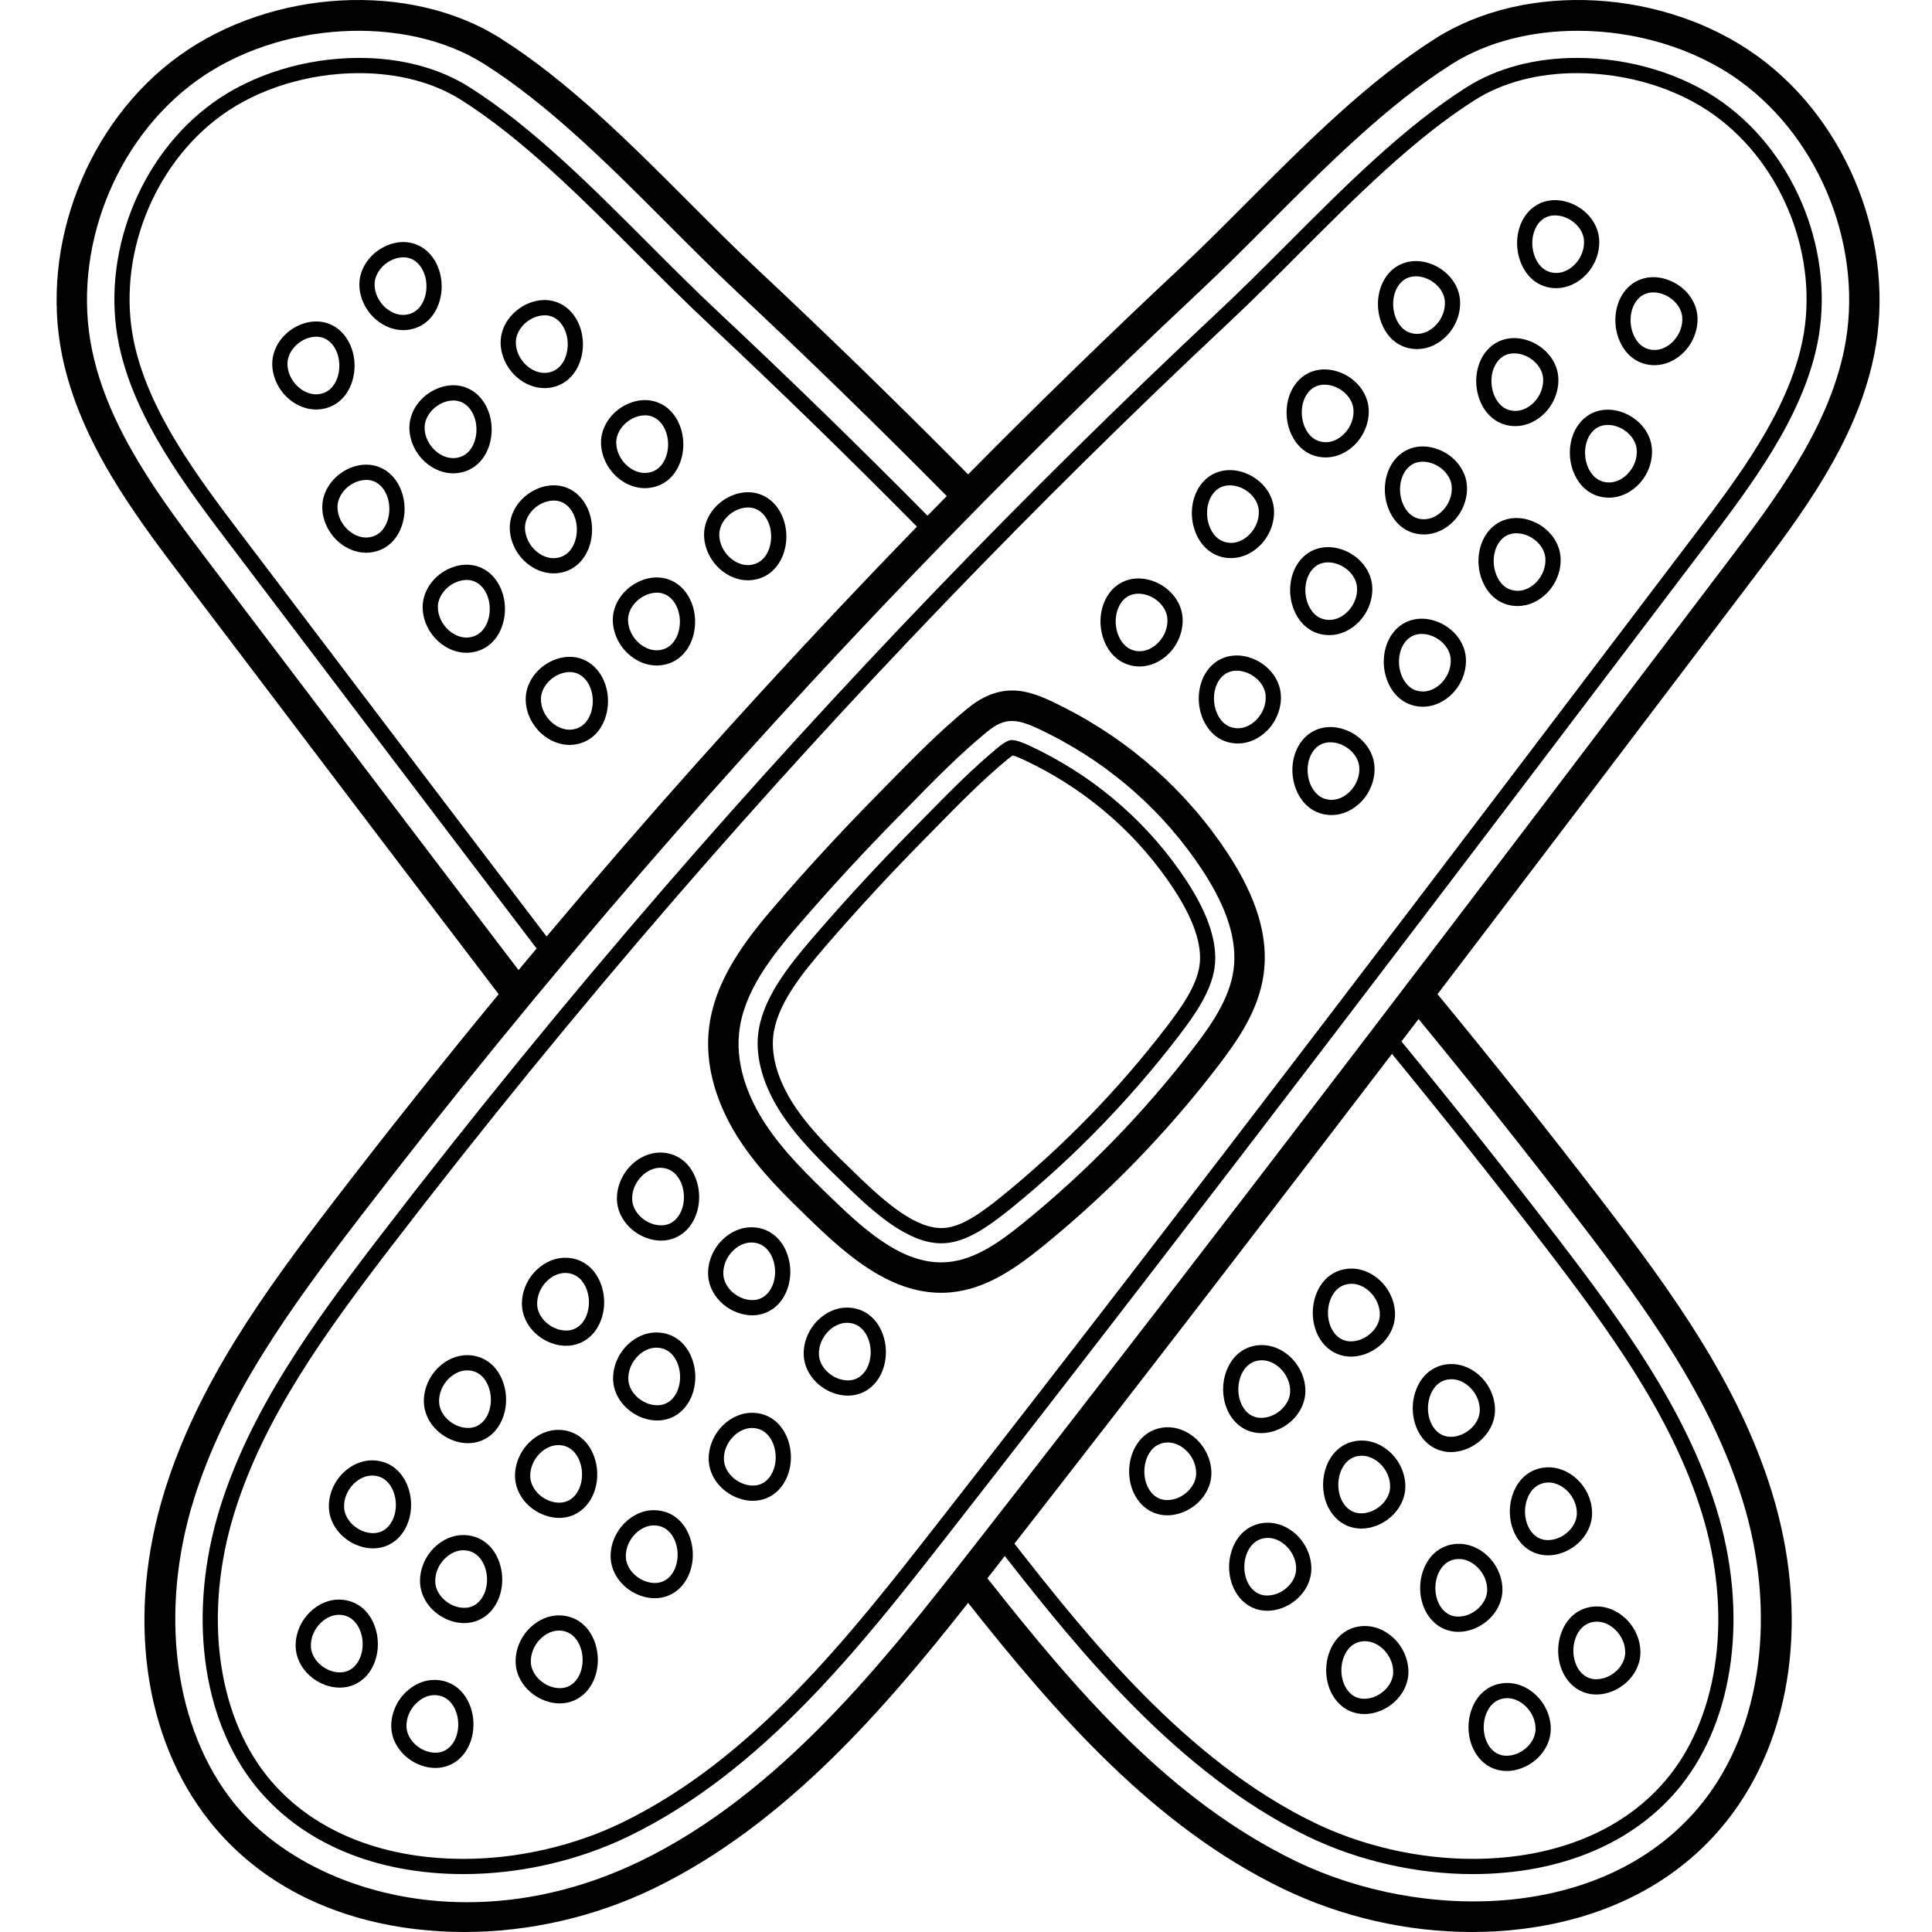 <svg xmlns="http://www.w3.org/2000/svg" height="511pt" version="1.1" viewBox="-14 0 511 512" width="511pt">
<g id="surface1">
<path d="M 482.129 94.266 C 488.125 65.02 475.422 32.367 451.238 14.867 C 426.578 -2.98 389.926 -5.012 365.984 10.145 C 348.035 21.504 331.707 37.867 315.914 53.691 C 309.727 59.895 303.879 65.754 297.996 71.262 C 279.062 88.992 260.398 107.172 242.059 125.715 C 223.824 107.281 205.008 88.969 186.105 71.262 C 180.223 65.754 174.375 59.895 168.184 53.691 C 152.395 37.867 136.066 21.504 118.117 10.145 C 94.176 -5.012 57.523 -2.98 32.863 14.867 C 8.68 32.371 -4.023 65.02 1.973 94.266 C 6.699 117.301 21.375 136.664 34.324 153.746 L 34.461 153.93 C 61.695 189.855 89.836 226.977 117.648 263.469 C 102.785 281.508 88.211 299.809 74.078 318.215 C 55.438 342.492 37.973 366.641 29.133 395.098 C 18.969 427.816 23.438 460.57 41.086 482.707 C 53.82 498.68 72.758 508.555 95.855 511.266 C 100.031 511.758 104.258 512 108.504 512 C 125.648 512 143.078 508.043 158.68 500.492 C 193.797 483.5 220.395 452.23 242.059 424.781 C 265.457 454.34 291.312 483.988 325.422 500.492 C 341.023 508.043 358.453 512 375.598 512 C 379.84 512 384.07 511.758 388.246 511.266 C 411.344 508.555 430.281 498.68 443.012 482.707 C 460.664 460.57 465.133 427.816 454.969 395.098 C 446.125 366.641 428.664 342.492 410.023 318.215 C 395.887 299.805 381.238 281.398 366.457 263.461 C 394.516 226.645 422.34 189.941 449.777 153.746 C 462.727 136.664 477.402 117.305 482.129 94.266 Z M 40.887 149.059 L 40.75 148.875 C 28.316 132.477 14.227 113.891 9.871 92.645 C 4.488 66.402 15.887 37.105 37.59 21.398 C 59.367 5.641 92.844 3.688 113.805 16.957 C 130.992 27.836 147 43.875 162.477 59.387 C 168.719 65.641 174.613 71.543 180.59 77.145 C 199.449 94.809 218.215 113.074 236.402 131.461 C 234.703 133.195 232.996 134.926 231.301 136.664 C 213.09 118.246 194.371 100.02 175.617 82.453 C 169.543 76.766 163.332 70.539 157.324 64.52 C 142.129 49.293 126.414 33.547 109.914 23.102 C 101.898 18.027 91.785 15.348 80.66 15.348 C 66.484 15.348 52.34 19.699 41.855 27.289 C 22.395 41.375 12.172 67.648 16.996 91.184 C 21.023 110.816 34.582 128.699 46.543 144.48 L 46.844 144.871 C 73.211 179.656 100.465 215.605 127.703 251.355 C 126.105 253.262 124.512 255.172 122.922 257.086 C 95.488 221.082 67.746 184.488 40.887 149.059 Z M 130.352 248.18 C 103.305 212.676 76.242 176.984 50.055 142.438 L 49.758 142.047 C 38.055 126.609 24.789 109.109 20.949 90.375 C 16.43 68.344 26 43.742 44.219 30.559 C 54.035 23.453 67.316 19.383 80.664 19.383 C 91.02 19.383 100.391 21.848 107.758 26.512 C 123.879 36.715 139.434 52.301 154.477 67.371 C 160.504 73.414 166.738 79.66 172.863 85.398 C 191.602 102.949 210.305 121.16 228.496 139.562 C 201.504 167.375 175.27 195.961 150.035 225.102 C 143.434 232.723 136.867 240.422 130.352 248.18 Z M 403.629 323.121 C 421.805 346.801 438.82 370.301 447.27 397.488 C 456.5 427.207 452.453 457.934 436.707 477.684 C 411.41 509.418 362.297 509.383 328.934 493.234 C 295.703 477.156 271.195 448.711 247.176 418.258 C 247.797 417.465 248.414 416.676 249.027 415.895 C 249.945 414.719 250.863 413.535 251.781 412.359 C 271.254 437.215 297.578 469.98 332.102 486.688 C 345.379 493.113 360.875 496.652 375.742 496.652 C 399.305 496.652 418.938 488.305 431.02 473.148 C 445.285 455.258 448.848 427.094 440.32 399.645 C 432.23 373.605 415.617 350.684 397.859 327.555 C 384.617 310.309 370.844 292.984 356.898 275.992 C 358.41 274.012 359.922 272.031 361.434 270.051 C 375.746 287.457 389.93 305.285 403.629 323.121 Z M 354.383 279.285 C 368.098 296.008 381.637 313.047 394.66 330.008 C 412.191 352.84 428.578 375.438 436.469 400.844 C 444.605 427.031 441.312 453.773 427.867 470.637 C 416.566 484.812 398.055 492.621 375.738 492.621 C 361.473 492.621 346.602 489.223 333.859 483.059 C 299.797 466.574 273.625 433.719 254.336 409.082 C 287.824 366.164 321.25 322.688 354.383 279.285 Z M 242.672 410.93 C 220.301 439.559 192.457 475.191 155.168 493.234 C 139.438 500.848 123.781 504.109 109.258 504.109 C 82.508 504.105 59.629 493.035 47.391 477.684 C 31.648 457.934 27.602 427.207 36.832 397.488 C 45.277 370.305 62.297 346.801 80.473 323.121 C 104.648 291.637 130.102 260.434 156.129 230.379 C 202.375 176.977 251.961 125.422 303.508 77.148 C 309.488 71.547 315.383 65.641 321.621 59.387 C 337.102 43.875 353.109 27.836 370.293 16.957 C 379.625 11.051 391.438 8.16 403.59 8.16 C 418.742 8.16 434.426 12.652 446.508 21.398 C 468.211 37.105 479.609 66.402 474.23 92.648 C 469.871 113.891 455.781 132.477 443.312 148.93 C 377.969 235.129 310.398 324.262 242.672 410.93 Z M 242.672 410.93 " style=" stroke:none;fill-rule:nonzero;fill:rgb(0%,0%,0%);fill-opacity:1;" />
<path d="M 442.246 27.289 C 431.758 19.699 417.613 15.348 403.438 15.348 C 392.316 15.348 382.199 18.031 374.184 23.105 C 357.684 33.551 341.969 49.293 326.77 64.527 C 320.762 70.547 314.551 76.773 308.48 82.457 C 257.117 130.559 207.711 181.93 161.629 235.141 C 135.699 265.082 110.336 296.172 86.242 327.555 C 68.48 350.688 51.871 373.605 43.781 399.645 C 35.254 427.094 38.816 455.258 53.078 473.148 C 65.164 488.305 84.793 496.652 108.359 496.652 L 108.363 496.652 C 123.227 496.652 138.723 493.113 152 486.688 C 187.766 469.379 213.891 435.949 236.941 406.449 C 304.594 319.871 372.109 230.812 437.402 144.68 L 437.555 144.48 C 449.52 128.699 463.078 110.812 467.102 91.184 C 471.93 67.648 461.707 41.375 442.246 27.289 Z M 463.156 90.375 C 459.312 109.109 446.047 126.605 434.34 142.047 L 434.191 142.246 C 368.906 228.363 301.402 317.414 233.766 403.969 C 210.988 433.117 185.168 466.16 150.246 483.059 C 137.504 489.227 122.629 492.621 108.359 492.621 C 86.047 492.621 67.535 484.812 56.234 470.637 C 42.793 453.773 39.496 427.031 47.633 400.844 C 55.523 375.438 71.914 352.84 89.441 330.008 C 113.488 298.691 138.801 267.66 164.676 237.781 C 210.668 184.676 259.977 133.406 311.238 85.398 C 317.359 79.668 323.594 73.418 329.629 67.367 C 344.672 52.297 360.223 36.715 376.344 26.512 C 383.711 21.844 393.082 19.379 403.441 19.379 C 416.785 19.379 430.066 23.453 439.883 30.559 C 458.102 43.742 467.672 68.34 463.156 90.375 Z M 463.156 90.375 " style=" stroke:none;fill-rule:nonzero;fill:rgb(0%,0%,0%);fill-opacity:1;" />
<path d="M 267.297 187.391 C 259.699 183.559 251.848 179.598 241.84 187.801 C 234.355 193.941 227.441 200.996 220.758 207.82 C 219.688 208.914 218.617 210.004 217.551 211.09 C 208.527 220.25 199.695 229.824 191.305 239.543 C 183.309 248.805 174.664 259.797 173.336 273.023 C 172.145 284.914 177.121 295.43 181.508 302.156 C 186.898 310.426 193.945 317.219 200.758 323.789 C 210.262 332.949 221.453 342.605 234.914 342.605 C 235.676 342.605 236.445 342.574 237.223 342.508 C 246.578 341.738 254.547 336.215 261.766 330.359 C 279.086 316.309 294.742 300.203 308.301 282.492 C 313.426 275.801 319.004 267.859 320.363 258.301 C 321.75 248.539 318.668 238.066 310.945 226.277 C 300.152 209.793 285.059 196.348 267.297 187.391 Z M 312.379 257.168 C 311.297 264.797 306.402 271.711 301.898 277.594 C 288.727 294.801 273.516 310.445 256.688 324.098 C 250.898 328.793 244.09 333.855 236.562 334.473 C 225.414 335.398 215.531 326.828 206.355 317.984 C 199.867 311.727 193.156 305.258 188.262 297.754 C 184.586 292.109 180.402 283.383 181.359 273.828 C 182.453 262.941 189.887 253.523 197.41 244.812 C 205.684 235.227 214.395 225.785 223.297 216.746 C 224.367 215.656 225.441 214.562 226.52 213.465 C 233.051 206.793 239.805 199.898 246.953 194.035 C 249.461 191.98 251.469 191.062 253.684 191.062 C 256.32 191.062 259.25 192.359 263.664 194.59 C 280.164 202.91 294.184 215.395 304.203 230.695 C 310.805 240.773 313.48 249.434 312.379 257.168 Z M 312.379 257.168 " style=" stroke:none;fill-rule:nonzero;fill:rgb(0%,0%,0%);fill-opacity:1;" />
<path d="M 261.387 199.102 C 257.082 196.93 254.992 196.121 253.672 196.121 C 253.355 196.121 252.383 196.121 250.156 197.945 C 243.23 203.625 236.574 210.418 230.129 216.996 C 229.051 218.102 227.973 219.199 226.898 220.293 C 218.078 229.246 209.445 238.609 201.234 248.113 C 194.242 256.215 187.336 264.91 186.387 274.336 C 185.754 280.645 187.926 287.98 192.496 294.992 C 197.078 302.02 203.578 308.289 209.863 314.348 C 217.461 321.672 226.289 329.488 234.934 329.488 C 235.336 329.488 235.746 329.469 236.148 329.438 C 241.629 328.988 247.051 325.41 253.504 320.176 C 270.023 306.773 284.957 291.41 297.887 274.523 C 302 269.148 306.465 262.875 307.375 256.457 C 308.281 250.082 305.793 242.348 299.973 233.465 C 290.438 218.906 277.094 207.023 261.387 199.102 Z M 303.383 255.891 C 302.609 261.344 298.488 267.102 294.684 272.07 C 281.945 288.707 267.238 303.84 250.961 317.043 C 245.09 321.805 240.27 325.055 235.82 325.418 C 228.418 326.023 219.984 318.504 212.664 311.445 C 206.539 305.539 200.207 299.438 195.871 292.789 C 191.801 286.547 189.859 280.137 190.402 274.738 C 191.23 266.484 197.715 258.363 204.285 250.75 C 212.438 241.309 221.012 232.012 229.77 223.121 C 230.848 222.027 231.926 220.926 233.023 219.809 C 239.379 213.316 245.953 206.605 252.711 201.062 C 253.293 200.59 253.691 200.332 253.922 200.203 C 254.543 200.355 256.027 200.91 259.574 202.699 C 274.648 210.305 287.453 221.707 296.602 235.676 C 301.867 243.715 304.148 250.516 303.383 255.891 Z M 303.383 255.891 " style=" stroke:none;fill-rule:nonzero;fill:rgb(0%,0%,0%);fill-opacity:1;" />
<path d="M 287.539 176.617 C 287.594 176.617 287.648 176.617 287.699 176.617 C 290.453 176.574 293.25 175.289 295.371 173.094 C 297.879 170.496 299.188 166.895 298.875 163.457 C 298.484 159.172 295.195 155.316 290.688 153.863 C 286.594 152.543 282.594 153.555 279.977 156.562 C 276.891 160.121 276.246 165.859 278.414 170.523 C 280.219 174.402 283.539 176.617 287.539 176.617 Z M 283.023 159.207 C 284.301 157.73 285.867 157.332 287.191 157.332 C 288.133 157.332 288.949 157.535 289.453 157.695 C 292.395 158.645 294.617 161.164 294.859 163.82 C 295.07 166.109 294.176 168.527 292.473 170.289 C 291.09 171.723 289.328 172.559 287.645 172.582 C 284.332 172.617 282.734 170.25 282.074 168.824 C 280.574 165.609 280.977 161.562 283.023 159.207 Z M 283.023 159.207 " style=" stroke:none;fill-rule:nonzero;fill:rgb(0%,0%,0%);fill-opacity:1;" />
<path d="M 311.758 147.906 C 311.809 147.906 311.863 147.902 311.918 147.902 C 314.668 147.863 317.465 146.578 319.586 144.379 C 322.094 141.785 323.402 138.184 323.09 134.742 C 322.699 130.457 319.41 126.602 314.906 125.148 C 310.816 123.828 306.809 124.84 304.195 127.852 C 301.105 131.406 300.461 137.148 302.633 141.812 C 304.438 145.691 307.754 147.906 311.758 147.906 Z M 307.238 130.496 C 308.52 129.02 310.086 128.621 311.406 128.621 C 312.348 128.621 313.168 128.824 313.668 128.984 C 316.609 129.934 318.836 132.453 319.078 135.109 C 319.285 137.398 318.391 139.816 316.688 141.578 C 315.305 143.012 313.543 143.848 311.859 143.871 C 308.523 143.887 306.949 141.539 306.289 140.113 C 304.793 136.895 305.191 132.852 307.238 130.496 Z M 307.238 130.496 " style=" stroke:none;fill-rule:nonzero;fill:rgb(0%,0%,0%);fill-opacity:1;" />
<path d="M 336.855 121.223 C 336.906 121.223 336.961 121.223 337.016 121.223 C 339.766 121.184 342.562 119.898 344.688 117.699 C 347.191 115.102 348.5 111.5 348.188 108.062 C 347.797 103.777 344.508 99.922 340 98.469 C 335.91 97.148 331.906 98.156 329.293 101.168 C 326.203 104.727 325.562 110.469 327.73 115.133 C 329.535 119.012 332.852 121.223 336.855 121.223 Z M 332.336 103.812 C 333.617 102.34 335.184 101.941 336.504 101.941 C 337.445 101.941 338.262 102.145 338.766 102.305 C 341.707 103.254 343.934 105.773 344.172 108.43 C 344.383 110.715 343.488 113.133 341.785 114.898 C 340.402 116.332 338.645 117.168 336.957 117.191 C 333.645 117.207 332.047 114.855 331.387 113.434 C 329.891 110.215 330.289 106.168 332.336 103.812 Z M 332.336 103.812 " style=" stroke:none;fill-rule:nonzero;fill:rgb(0%,0%,0%);fill-opacity:1;" />
<path d="M 361.07 92.512 C 361.125 92.512 361.176 92.512 361.23 92.512 C 363.984 92.469 366.777 91.184 368.902 88.984 C 371.406 86.391 372.715 82.789 372.402 79.352 C 372.012 75.066 368.723 71.211 364.219 69.758 C 360.129 68.434 356.121 69.445 353.508 72.457 C 350.418 76.016 349.777 81.758 351.945 86.418 C 353.75 90.297 357.07 92.512 361.07 92.512 Z M 356.551 75.102 C 357.832 73.625 359.398 73.227 360.719 73.227 C 361.664 73.227 362.48 73.43 362.98 73.594 C 365.926 74.543 368.148 77.062 368.391 79.715 C 368.598 82.004 367.707 84.422 366.004 86.188 C 364.621 87.621 362.859 88.457 361.172 88.48 C 357.84 88.527 356.266 86.145 355.602 84.719 C 354.105 81.504 354.504 77.457 356.551 75.102 Z M 356.551 75.102 " style=" stroke:none;fill-rule:nonzero;fill:rgb(0%,0%,0%);fill-opacity:1;" />
<path d="M 397.945 76.367 C 398 76.367 398.051 76.367 398.105 76.363 C 400.855 76.324 403.652 75.039 405.777 72.84 C 408.281 70.246 409.59 66.645 409.277 63.203 C 408.887 58.918 405.598 55.062 401.094 53.609 C 397 52.289 392.996 53.301 390.383 56.312 C 387.293 59.867 386.652 65.609 388.82 70.273 C 390.625 74.152 393.945 76.367 397.945 76.367 Z M 393.426 58.953 C 394.707 57.48 396.273 57.082 397.594 57.082 C 398.535 57.082 399.355 57.285 399.855 57.445 C 402.797 58.395 405.023 60.914 405.262 63.57 C 405.473 65.855 404.578 68.277 402.875 70.039 C 401.492 71.473 399.73 72.309 398.043 72.332 C 394.73 72.375 393.137 69.996 392.477 68.57 C 390.98 65.355 391.379 61.312 393.426 58.953 Z M 393.426 58.953 " style=" stroke:none;fill-rule:nonzero;fill:rgb(0%,0%,0%);fill-opacity:1;" />
<path d="M 316.73 174.273 C 312.637 172.953 308.633 173.965 306.02 176.977 C 302.934 180.531 302.289 186.273 304.457 190.938 C 306.262 194.816 309.578 197.031 313.582 197.031 C 313.633 197.031 313.688 197.031 313.742 197.031 C 316.492 196.988 319.289 195.703 321.414 193.508 C 323.918 190.91 325.227 187.309 324.914 183.871 C 324.527 179.582 321.234 175.727 316.73 174.273 Z M 318.512 190.703 C 317.129 192.137 315.371 192.973 313.684 192.996 C 310.371 193.039 308.773 190.66 308.113 189.234 C 306.617 186.02 307.02 181.977 309.062 179.617 C 310.344 178.145 311.91 177.742 313.23 177.742 C 314.172 177.742 314.992 177.949 315.492 178.109 C 318.434 179.059 320.66 181.574 320.902 184.234 C 321.109 186.52 320.215 188.938 318.512 190.703 Z M 318.512 190.703 " style=" stroke:none;fill-rule:nonzero;fill:rgb(0%,0%,0%);fill-opacity:1;" />
<path d="M 337.797 168.316 C 337.852 168.316 337.906 168.316 337.957 168.316 C 340.711 168.277 343.508 166.992 345.629 164.793 C 348.137 162.195 349.445 158.594 349.133 155.156 C 348.742 150.871 345.453 147.016 340.945 145.562 C 336.855 144.242 332.852 145.254 330.234 148.266 C 327.148 151.82 326.504 157.562 328.672 162.227 C 330.477 166.105 333.797 168.316 337.797 168.316 Z M 333.281 150.906 C 334.559 149.434 336.125 149.035 337.449 149.035 C 338.391 149.035 339.207 149.238 339.707 149.398 C 342.652 150.348 344.875 152.867 345.117 155.523 C 345.328 157.809 344.434 160.227 342.73 161.992 C 341.348 163.426 339.586 164.262 337.898 164.285 C 334.59 164.328 332.992 161.949 332.328 160.523 C 330.832 157.309 331.234 153.262 333.281 150.906 Z M 333.281 150.906 " style=" stroke:none;fill-rule:nonzero;fill:rgb(0%,0%,0%);fill-opacity:1;" />
<path d="M 366.043 118.879 C 361.949 117.559 357.949 118.57 355.332 121.582 C 352.246 125.141 351.602 130.879 353.77 135.543 C 355.574 139.422 358.895 141.637 362.895 141.637 C 362.949 141.637 363.004 141.637 363.055 141.637 C 365.809 141.594 368.605 140.309 370.727 138.109 C 373.234 135.516 374.543 131.91 374.23 128.473 C 373.84 124.188 370.551 120.332 366.043 118.879 Z M 367.828 135.309 C 366.445 136.742 364.684 137.578 362.996 137.605 C 359.715 137.691 358.09 135.27 357.426 133.844 C 355.93 130.625 356.332 126.582 358.379 124.227 C 359.656 122.75 361.223 122.352 362.543 122.352 C 363.488 122.352 364.305 122.555 364.805 122.719 C 367.75 123.664 369.973 126.184 370.215 128.84 C 370.422 131.125 369.531 133.547 367.828 135.309 Z M 367.828 135.309 " style=" stroke:none;fill-rule:nonzero;fill:rgb(0%,0%,0%);fill-opacity:1;" />
<path d="M 387.113 112.926 C 387.164 112.926 387.219 112.926 387.273 112.922 C 390.027 112.883 392.82 111.598 394.945 109.398 C 397.449 106.805 398.758 103.199 398.445 99.762 C 398.059 95.477 394.766 91.621 390.262 90.168 C 386.168 88.848 382.164 89.859 379.551 92.871 C 376.461 96.426 375.82 102.168 377.988 106.832 C 379.789 110.711 383.109 112.926 387.113 112.926 Z M 382.594 95.512 C 383.875 94.039 385.441 93.641 386.762 93.641 C 387.703 93.641 388.523 93.844 389.023 94.004 C 391.965 94.953 394.188 97.473 394.43 100.125 C 394.637 102.414 393.746 104.832 392.043 106.598 C 390.66 108.031 388.898 108.867 387.211 108.891 C 383.91 108.957 382.305 106.555 381.645 105.129 C 380.148 101.914 380.547 97.867 382.594 95.512 Z M 382.594 95.512 " style=" stroke:none;fill-rule:nonzero;fill:rgb(0%,0%,0%);fill-opacity:1;" />
<path d="M 427.133 74.023 C 423.043 72.703 419.039 73.711 416.422 76.723 C 413.336 80.281 412.691 86.02 414.863 90.684 C 416.664 94.562 419.984 96.777 423.988 96.777 C 424.039 96.777 424.094 96.777 424.148 96.777 C 426.898 96.734 429.695 95.449 431.816 93.254 C 434.324 90.656 435.633 87.055 435.32 83.617 C 434.93 79.332 431.641 75.477 427.133 74.023 Z M 428.918 90.453 C 427.535 91.887 425.773 92.723 424.086 92.746 C 424.055 92.746 424.02 92.746 423.988 92.746 C 420.75 92.746 419.172 90.395 418.516 88.984 C 417.023 85.77 417.422 81.723 419.469 79.367 C 420.746 77.895 422.312 77.492 423.633 77.492 C 424.578 77.492 425.395 77.695 425.898 77.859 C 428.84 78.809 431.062 81.324 431.305 83.98 C 431.512 86.27 430.621 88.688 428.918 90.453 Z M 428.918 90.453 " style=" stroke:none;fill-rule:nonzero;fill:rgb(0%,0%,0%);fill-opacity:1;" />
<path d="M 341.547 193.242 C 337.453 191.922 333.449 192.934 330.836 195.945 C 327.746 199.5 327.105 205.242 329.273 209.906 C 331.078 213.785 334.398 215.996 338.398 215.996 C 338.453 215.996 338.504 215.996 338.559 215.996 C 341.312 215.957 344.105 214.672 346.23 212.473 C 348.734 209.875 350.043 206.273 349.73 202.836 C 349.34 198.551 346.051 194.695 341.547 193.242 Z M 343.328 209.672 C 341.945 211.105 340.188 211.941 338.5 211.965 C 338.465 211.965 338.434 211.965 338.398 211.965 C 335.164 211.965 333.586 209.617 332.93 208.203 C 331.434 204.988 331.832 200.945 333.879 198.586 C 335.16 197.113 336.727 196.715 338.047 196.715 C 338.988 196.715 339.809 196.914 340.309 197.078 C 343.25 198.027 345.477 200.543 345.715 203.199 C 345.926 205.488 345.031 207.906 343.328 209.672 Z M 343.328 209.672 " style=" stroke:none;fill-rule:nonzero;fill:rgb(0%,0%,0%);fill-opacity:1;" />
<path d="M 365.762 164.531 C 361.672 163.207 357.668 164.219 355.051 167.23 C 351.965 170.789 351.32 176.527 353.488 181.191 C 355.293 185.07 358.613 187.285 362.613 187.285 C 362.668 187.285 362.723 187.285 362.773 187.285 C 365.527 187.246 368.324 185.961 370.445 183.762 C 372.953 181.164 374.262 177.562 373.949 174.125 C 373.559 169.84 370.27 165.984 365.762 164.531 Z M 367.547 180.961 C 366.164 182.395 364.402 183.23 362.715 183.254 C 359.398 183.301 357.809 180.918 357.145 179.492 C 355.648 176.277 356.051 172.23 358.094 169.875 C 359.375 168.402 360.941 168 362.262 168 C 363.207 168 364.023 168.203 364.523 168.367 C 367.469 169.316 369.691 171.832 369.934 174.488 C 370.141 176.777 369.25 179.195 367.547 180.961 Z M 367.547 180.961 " style=" stroke:none;fill-rule:nonzero;fill:rgb(0%,0%,0%);fill-opacity:1;" />
<path d="M 390.859 137.848 C 386.77 136.531 382.766 137.539 380.148 140.551 C 377.062 144.105 376.418 149.848 378.586 154.512 C 380.391 158.391 383.711 160.605 387.711 160.605 C 387.762 160.605 387.816 160.602 387.871 160.602 C 390.621 160.562 393.418 159.277 395.543 157.078 C 398.047 154.484 399.355 150.883 399.043 147.441 C 398.656 143.156 395.367 139.301 390.859 137.848 Z M 392.645 154.277 C 391.258 155.711 389.5 156.547 387.812 156.57 C 384.469 156.617 382.906 154.234 382.242 152.812 C 380.746 149.594 381.148 145.551 383.195 143.191 C 384.473 141.719 386.039 141.32 387.359 141.32 C 388.305 141.32 389.121 141.523 389.621 141.684 C 392.566 142.633 394.789 145.152 395.031 147.809 C 395.238 150.094 394.344 152.516 392.645 154.277 Z M 392.645 154.277 " style=" stroke:none;fill-rule:nonzero;fill:rgb(0%,0%,0%);fill-opacity:1;" />
<path d="M 415.074 109.137 C 410.984 107.816 406.98 108.824 404.363 111.84 C 401.277 115.395 400.633 121.137 402.801 125.801 C 404.605 129.68 407.926 131.891 411.926 131.891 C 411.98 131.891 412.035 131.891 412.086 131.891 C 414.84 131.852 417.633 130.566 419.758 128.367 C 422.262 125.77 423.574 122.168 423.258 118.73 C 422.871 114.445 419.582 110.59 415.074 109.137 Z M 416.859 125.566 C 415.477 127 413.715 127.836 412.027 127.859 C 408.711 127.891 407.121 125.523 406.457 124.102 C 404.965 120.883 405.363 116.84 407.41 114.48 C 408.691 113.008 410.254 112.609 411.578 112.609 C 412.52 112.609 413.336 112.812 413.84 112.973 C 416.781 113.922 419.004 116.441 419.246 119.098 C 419.457 121.383 418.562 123.801 416.859 125.566 Z M 416.859 125.566 " style=" stroke:none;fill-rule:nonzero;fill:rgb(0%,0%,0%);fill-opacity:1;" />
<path d="M 210.117 346.527 C 207.348 346.465 204.527 347.66 202.332 349.789 C 199.738 352.297 198.309 355.852 198.504 359.301 C 198.75 363.594 201.906 367.559 206.359 369.164 C 207.648 369.633 208.938 369.859 210.184 369.859 C 212.844 369.859 215.309 368.82 217.156 366.828 C 220.363 363.379 221.199 357.664 219.191 352.93 C 217.496 348.938 214.191 346.605 210.117 346.527 Z M 214.203 364.082 C 211.926 366.535 208.914 365.805 207.727 365.375 C 204.816 364.324 202.68 361.734 202.527 359.07 C 202.398 356.777 203.371 354.391 205.133 352.684 C 206.539 351.328 208.281 350.555 209.938 350.555 C 209.973 350.555 210.008 350.555 210.039 350.555 C 213.34 350.617 214.863 353.059 215.48 354.504 C 216.863 357.77 216.328 361.797 214.203 364.082 Z M 214.203 364.082 " style=" stroke:none;fill-rule:nonzero;fill:rgb(0%,0%,0%);fill-opacity:1;" />
<path d="M 184.941 374.398 C 182.168 374.348 179.352 375.535 177.156 377.66 C 174.562 380.172 173.129 383.727 173.328 387.176 C 173.57 391.469 176.73 395.434 181.184 397.039 C 182.473 397.504 183.762 397.734 185.008 397.734 C 187.668 397.734 190.129 396.691 191.98 394.703 C 195.188 391.254 196.023 385.539 194.016 380.805 C 192.32 376.812 189.012 374.477 184.941 374.398 Z M 189.027 391.957 C 186.746 394.41 183.738 393.676 182.551 393.246 C 179.641 392.199 177.504 389.605 177.352 386.945 C 177.223 384.652 178.195 382.266 179.957 380.559 C 181.359 379.203 183.105 378.43 184.762 378.43 C 184.793 378.43 184.828 378.43 184.863 378.43 C 188.164 378.496 189.688 380.934 190.301 382.379 C 191.688 385.645 191.152 389.672 189.027 391.957 Z M 189.027 391.957 " style=" stroke:none;fill-rule:nonzero;fill:rgb(0%,0%,0%);fill-opacity:1;" />
<path d="M 158.953 400.215 C 156.168 400.141 153.363 401.352 151.168 403.477 C 148.574 405.984 147.141 409.543 147.34 412.988 C 147.582 417.285 150.738 421.246 155.195 422.855 C 156.484 423.32 157.773 423.547 159.016 423.547 C 161.676 423.547 164.137 422.508 165.988 420.52 C 169.195 417.066 170.035 411.352 168.023 406.617 C 166.332 402.625 163.023 400.293 158.953 400.215 Z M 163.039 417.773 C 160.758 420.223 157.75 419.492 156.562 419.062 C 153.652 418.012 151.516 415.422 151.363 412.758 C 151.234 410.465 152.207 408.078 153.969 406.371 C 155.371 405.016 157.117 404.242 158.773 404.242 C 158.809 404.242 158.84 404.246 158.875 404.246 C 162.176 404.309 163.699 406.746 164.312 408.191 C 165.699 411.457 165.164 415.488 163.039 417.773 Z M 163.039 417.773 " style=" stroke:none;fill-rule:nonzero;fill:rgb(0%,0%,0%);fill-opacity:1;" />
<path d="M 133.777 428.09 C 131.004 428.031 128.188 429.227 125.988 431.352 C 123.398 433.859 121.965 437.414 122.164 440.863 C 122.406 445.156 125.562 449.121 130.02 450.727 C 131.309 451.191 132.594 451.422 133.84 451.422 C 136.5 451.422 138.965 450.383 140.816 448.391 C 144.023 444.941 144.859 439.227 142.852 434.492 C 141.156 430.5 137.848 428.168 133.777 428.09 Z M 137.863 445.648 C 135.586 448.098 132.574 447.363 131.387 446.938 C 128.477 445.887 126.34 443.293 126.188 440.633 C 126.059 438.34 127.031 435.953 128.793 434.246 C 130.195 432.891 131.941 432.117 133.598 432.117 C 133.629 432.117 133.664 432.117 133.699 432.121 C 137 432.184 138.523 434.621 139.137 436.066 C 140.523 439.332 139.988 443.359 137.863 445.648 Z M 137.863 445.648 " style=" stroke:none;fill-rule:nonzero;fill:rgb(0%,0%,0%);fill-opacity:1;" />
<path d="M 100.816 445.195 C 98.031 445.129 95.227 446.328 93.031 448.457 C 90.438 450.965 89.004 454.52 89.203 457.969 C 89.445 462.266 92.605 466.23 97.059 467.832 C 98.348 468.301 99.637 468.527 100.883 468.527 C 103.543 468.527 106.004 467.488 107.855 465.496 C 111.062 462.047 111.898 456.332 109.891 451.598 C 108.195 447.605 104.887 445.273 100.816 445.195 Z M 104.902 462.754 C 102.625 465.203 99.613 464.473 98.426 464.043 C 95.516 462.992 93.379 460.402 93.227 457.738 C 93.094 455.445 94.07 453.059 95.832 451.352 C 97.234 449.996 98.98 449.223 100.637 449.223 C 100.668 449.223 100.703 449.227 100.738 449.227 C 104.039 449.289 105.562 451.727 106.176 453.172 C 107.562 456.438 107.027 460.469 104.902 462.754 Z M 104.902 462.754 " style=" stroke:none;fill-rule:nonzero;fill:rgb(0%,0%,0%);fill-opacity:1;" />
<path d="M 181.027 347.883 C 182.316 348.348 183.605 348.574 184.848 348.574 C 187.508 348.574 189.969 347.535 191.82 345.543 C 195.027 342.094 195.867 336.379 193.855 331.645 C 192.164 327.652 188.855 325.32 184.785 325.242 C 182.004 325.176 179.195 326.379 176.996 328.504 C 174.402 331.016 172.973 334.57 173.168 338.016 C 173.414 342.312 176.57 346.277 181.027 347.883 Z M 179.801 331.402 C 181.203 330.043 182.949 329.273 184.605 329.273 C 184.637 329.273 184.672 329.273 184.707 329.273 C 188.008 329.336 189.531 331.773 190.145 333.223 C 191.531 336.484 190.992 340.516 188.867 342.801 C 186.59 345.25 183.582 344.52 182.395 344.09 C 179.484 343.043 177.344 340.449 177.195 337.789 C 177.062 335.492 178.039 333.105 179.801 331.402 Z M 179.801 331.402 " style=" stroke:none;fill-rule:nonzero;fill:rgb(0%,0%,0%);fill-opacity:1;" />
<path d="M 159.605 353.117 C 156.84 353.051 154.016 354.25 151.82 356.379 C 149.227 358.887 147.797 362.445 147.992 365.891 C 148.238 370.184 151.395 374.148 155.848 375.758 C 157.137 376.223 158.426 376.449 159.672 376.449 C 162.332 376.449 164.793 375.41 166.645 373.418 C 169.852 369.969 170.688 364.254 168.68 359.52 C 166.988 355.527 163.68 353.195 159.605 353.117 Z M 163.691 370.676 C 161.414 373.125 158.402 372.391 157.215 371.965 C 154.309 370.914 152.168 368.324 152.02 365.66 C 151.887 363.367 152.859 360.98 154.625 359.273 C 156.027 357.918 157.77 357.145 159.426 357.145 C 159.461 357.145 159.496 357.145 159.527 357.148 C 162.832 357.211 164.355 359.648 164.969 361.094 C 166.355 364.359 165.816 368.387 163.691 370.676 Z M 163.691 370.676 " style=" stroke:none;fill-rule:nonzero;fill:rgb(0%,0%,0%);fill-opacity:1;" />
<path d="M 129.859 401.57 C 131.148 402.035 132.438 402.266 133.684 402.266 C 136.344 402.266 138.809 401.223 140.656 399.234 C 143.863 395.785 144.699 390.07 142.691 385.332 C 141 381.344 137.691 379.008 133.617 378.93 C 130.84 378.859 128.027 380.066 125.832 382.191 C 123.238 384.699 121.809 388.258 122.004 391.703 C 122.25 396 125.406 399.965 129.859 401.57 Z M 128.637 385.09 C 130.039 383.734 131.781 382.961 133.441 382.961 C 133.473 382.961 133.508 382.961 133.539 382.961 C 136.844 383.027 138.367 385.465 138.98 386.91 C 140.367 390.176 139.828 394.203 137.703 396.488 C 135.426 398.941 132.418 398.207 131.227 397.781 C 128.32 396.73 126.18 394.141 126.027 391.477 C 125.898 389.184 126.875 386.793 128.637 385.09 Z M 128.637 385.09 " style=" stroke:none;fill-rule:nonzero;fill:rgb(0%,0%,0%);fill-opacity:1;" />
<path d="M 108.441 406.805 C 105.648 406.738 102.852 407.941 100.656 410.066 C 98.062 412.574 96.633 416.133 96.828 419.578 C 97.074 423.875 100.23 427.84 104.684 429.445 C 105.973 429.91 107.262 430.137 108.508 430.137 C 111.168 430.137 113.629 429.098 115.48 427.109 C 118.688 423.656 119.523 417.941 117.516 413.207 C 115.82 409.219 112.516 406.883 108.441 406.805 Z M 112.527 424.363 C 110.25 426.812 107.242 426.082 106.051 425.652 C 103.145 424.602 101.004 422.012 100.852 419.348 C 100.723 417.055 101.695 414.668 103.461 412.965 C 104.863 411.605 106.605 410.832 108.262 410.832 C 108.297 410.832 108.332 410.832 108.363 410.836 C 111.664 410.898 113.191 413.336 113.805 414.781 C 115.191 418.047 114.652 422.078 112.527 424.363 Z M 112.527 424.363 " style=" stroke:none;fill-rule:nonzero;fill:rgb(0%,0%,0%);fill-opacity:1;" />
<path d="M 75.48 423.91 C 72.707 423.84 69.895 425.047 67.695 427.172 C 65.102 429.68 63.672 433.238 63.867 436.684 C 64.113 440.98 67.27 444.945 71.723 446.551 C 73.012 447.016 74.301 447.242 75.547 447.242 C 78.207 447.242 80.668 446.203 82.52 444.215 C 85.727 440.762 86.562 435.047 84.555 430.312 C 82.863 426.324 79.555 423.988 75.48 423.91 Z M 79.566 441.469 C 77.289 443.918 74.277 443.188 73.09 442.758 C 70.184 441.711 68.043 439.117 67.895 436.457 C 67.762 434.164 68.734 431.777 70.5 430.07 C 71.902 428.711 73.648 427.941 75.301 427.941 C 75.336 427.941 75.371 427.941 75.402 427.941 C 78.707 428.004 80.23 430.441 80.844 431.891 C 82.23 435.152 81.691 439.184 79.566 441.469 Z M 79.566 441.469 " style=" stroke:none;fill-rule:nonzero;fill:rgb(0%,0%,0%);fill-opacity:1;" />
<path d="M 160.625 305.441 C 157.859 305.387 155.035 306.578 152.84 308.703 C 150.246 311.215 148.816 314.77 149.012 318.219 C 149.254 322.512 152.414 326.477 156.867 328.082 C 158.156 328.547 159.445 328.777 160.691 328.777 C 163.352 328.777 165.812 327.734 167.664 325.746 C 170.871 322.297 171.707 316.582 169.699 311.848 C 168.004 307.855 164.699 305.52 160.625 305.441 Z M 164.711 323 C 162.434 325.453 159.422 324.719 158.234 324.289 C 155.324 323.242 153.188 320.648 153.035 317.988 C 152.906 315.695 153.879 313.309 155.645 311.602 C 157.043 310.246 158.789 309.473 160.445 309.473 C 160.48 309.473 160.516 309.473 160.547 309.473 C 163.852 309.539 165.375 311.977 165.988 313.422 C 167.371 316.688 166.836 320.715 164.711 323 Z M 164.711 323 " style=" stroke:none;fill-rule:nonzero;fill:rgb(0%,0%,0%);fill-opacity:1;" />
<path d="M 135.449 333.316 C 132.672 333.258 129.859 334.453 127.66 336.578 C 125.07 339.086 123.637 342.645 123.836 346.09 C 124.078 350.387 127.234 354.352 131.691 355.957 C 132.98 356.422 134.27 356.648 135.512 356.648 C 138.172 356.648 140.637 355.609 142.488 353.621 C 145.695 350.168 146.531 344.453 144.523 339.719 C 142.828 335.73 139.523 333.395 135.449 333.316 Z M 139.535 350.875 C 137.254 353.324 134.246 352.594 133.059 352.164 C 130.148 351.113 128.012 348.523 127.859 345.859 C 127.73 343.566 128.703 341.18 130.465 339.477 C 131.867 338.117 133.613 337.348 135.27 337.348 C 135.301 337.348 135.336 337.348 135.371 337.348 C 138.672 337.41 140.195 339.848 140.809 341.293 C 142.195 344.559 141.66 348.59 139.535 350.875 Z M 139.535 350.875 " style=" stroke:none;fill-rule:nonzero;fill:rgb(0%,0%,0%);fill-opacity:1;" />
<path d="M 109.461 359.133 C 106.668 359.066 103.871 360.27 101.676 362.395 C 99.082 364.902 97.652 368.457 97.848 371.906 C 98.09 376.199 101.25 380.164 105.703 381.77 C 106.992 382.234 108.281 382.465 109.527 382.465 C 112.188 382.465 114.648 381.426 116.5 379.434 C 119.707 375.984 120.543 370.27 118.535 365.535 C 116.84 361.543 113.531 359.211 109.461 359.133 Z M 113.547 376.691 C 111.27 379.141 108.258 378.406 107.07 377.98 C 104.16 376.93 102.023 374.34 101.871 371.676 C 101.742 369.383 102.715 366.996 104.477 365.289 C 105.879 363.934 107.625 363.16 109.281 363.16 C 109.312 363.16 109.348 363.16 109.383 363.164 C 112.684 363.227 114.207 365.664 114.82 367.109 C 116.207 370.375 115.672 374.402 113.547 376.691 Z M 113.547 376.691 " style=" stroke:none;fill-rule:nonzero;fill:rgb(0%,0%,0%);fill-opacity:1;" />
<path d="M 80.527 409.645 C 81.816 410.109 83.105 410.34 84.352 410.34 C 87.008 410.34 89.473 409.297 91.324 407.309 C 94.531 403.859 95.367 398.145 93.359 393.41 C 91.664 389.418 88.359 387.086 84.285 387.008 C 81.512 386.941 78.695 388.141 76.5 390.27 C 73.906 392.777 72.477 396.332 72.672 399.777 C 72.914 404.074 76.07 408.039 80.527 409.645 Z M 79.301 393.164 C 80.703 391.809 82.449 391.035 84.105 391.035 C 84.141 391.035 84.172 391.035 84.207 391.035 C 87.508 391.102 89.031 393.535 89.645 394.984 C 91.031 398.25 90.496 402.277 88.367 404.562 C 86.094 407.012 83.082 406.281 81.895 405.852 C 78.984 404.805 76.844 402.211 76.695 399.551 C 76.566 397.258 77.539 394.871 79.301 393.164 Z M 79.301 393.164 " style=" stroke:none;fill-rule:nonzero;fill:rgb(0%,0%,0%);fill-opacity:1;" />
<path d="M 176.406 150.914 C 178.523 152.762 181.145 153.785 183.688 153.785 C 183.91 153.785 184.133 153.777 184.352 153.762 L 184.355 153.762 C 188.414 153.469 191.594 150.965 193.078 146.891 C 194.836 142.059 193.699 136.395 190.316 133.117 C 187.449 130.344 183.371 129.684 179.41 131.352 C 175.047 133.188 172.105 137.312 172.086 141.613 C 172.07 145.07 173.684 148.543 176.406 150.914 Z M 180.977 135.066 C 181.551 134.824 182.57 134.484 183.742 134.484 C 184.938 134.484 186.297 134.84 187.512 136.016 C 189.754 138.188 190.5 142.18 189.289 145.516 C 188.75 146.992 187.359 149.508 184.062 149.742 C 182.383 149.867 180.555 149.184 179.051 147.875 C 177.203 146.266 176.105 143.93 176.117 141.633 C 176.129 138.969 178.125 136.266 180.977 135.066 Z M 180.977 135.066 " style=" stroke:none;fill-rule:nonzero;fill:rgb(0%,0%,0%);fill-opacity:1;" />
<path d="M 149.098 126.496 C 151.219 128.344 153.836 129.371 156.379 129.371 C 156.602 129.371 156.824 129.363 157.047 129.348 C 161.109 129.055 164.289 126.551 165.77 122.477 C 167.527 117.641 166.395 111.977 163.008 108.703 C 160.145 105.926 156.066 105.266 152.105 106.934 C 147.742 108.773 144.797 112.898 144.777 117.199 C 144.762 120.652 146.379 124.129 149.098 126.496 Z M 153.668 110.652 C 154.246 110.406 155.262 110.066 156.434 110.066 C 157.633 110.066 158.988 110.422 160.203 111.598 C 162.445 113.77 163.195 117.766 161.98 121.098 C 161.445 122.574 160.051 125.09 156.758 125.324 C 155.074 125.445 153.25 124.766 151.746 123.457 C 149.898 121.848 148.797 119.516 148.809 117.219 C 148.82 114.551 150.82 111.852 153.668 110.652 Z M 153.668 110.652 " style=" stroke:none;fill-rule:nonzero;fill:rgb(0%,0%,0%);fill-opacity:1;" />
<path d="M 122.496 99.984 C 124.613 101.828 127.234 102.855 129.773 102.855 C 129.996 102.855 130.219 102.848 130.441 102.832 C 134.504 102.539 137.684 100.035 139.164 95.961 C 140.922 91.129 139.785 85.465 136.402 82.188 C 133.539 79.414 129.461 78.75 125.5 80.418 C 121.137 82.258 118.191 86.383 118.172 90.684 C 118.156 94.137 119.773 97.613 122.496 99.984 Z M 127.066 84.137 C 127.641 83.895 128.656 83.555 129.832 83.555 C 131.027 83.555 132.387 83.906 133.602 85.082 C 135.844 87.254 136.59 91.25 135.379 94.582 C 134.84 96.062 133.449 98.574 130.152 98.812 C 128.469 98.93 126.645 98.25 125.141 96.941 C 123.293 95.332 122.195 93 122.203 90.703 C 122.215 88.035 124.215 85.336 127.066 84.137 Z M 127.066 84.137 " style=" stroke:none;fill-rule:nonzero;fill:rgb(0%,0%,0%);fill-opacity:1;" />
<path d="M 152.223 173.496 C 154.344 175.344 156.961 176.371 159.504 176.371 C 159.727 176.371 159.949 176.363 160.172 176.348 L 160.168 176.348 C 164.234 176.055 167.414 173.551 168.895 169.477 C 170.652 164.645 169.52 158.977 166.133 155.703 C 163.27 152.926 159.191 152.27 155.23 153.934 C 150.867 155.773 147.922 159.898 147.902 164.199 C 147.887 167.652 149.504 171.129 152.223 173.496 Z M 156.793 157.648 C 157.371 157.406 158.387 157.066 159.559 157.066 C 160.758 157.066 162.117 157.422 163.328 158.598 C 165.57 160.77 166.32 164.766 165.105 168.098 C 164.57 169.574 163.176 172.09 159.883 172.324 C 158.199 172.445 156.375 171.766 154.871 170.457 C 153.023 168.848 151.926 166.512 151.938 164.219 C 151.945 161.551 153.945 158.852 156.793 157.648 Z M 156.793 157.648 " style=" stroke:none;fill-rule:nonzero;fill:rgb(0%,0%,0%);fill-opacity:1;" />
<path d="M 132.199 151.953 C 132.422 151.953 132.645 151.945 132.863 151.93 C 136.926 151.637 140.105 149.133 141.59 145.059 C 143.348 140.227 142.211 134.562 138.828 131.285 C 135.961 128.512 131.883 127.848 127.922 129.52 C 123.559 131.355 120.613 135.48 120.594 139.781 C 120.582 143.234 122.195 146.711 124.918 149.082 C 127.035 150.93 129.656 151.953 132.199 151.953 Z M 129.488 133.234 C 130.062 132.992 131.082 132.652 132.254 132.652 C 133.449 132.652 134.809 133.008 136.023 134.184 C 138.266 136.355 139.012 140.348 137.801 143.684 C 137.262 145.16 135.871 147.676 132.574 147.91 C 130.891 148.035 129.066 147.352 127.562 146.043 C 125.715 144.434 124.617 142.102 124.625 139.805 C 124.637 137.137 126.637 134.434 129.488 133.234 Z M 129.488 133.234 " style=" stroke:none;fill-rule:nonzero;fill:rgb(0%,0%,0%);fill-opacity:1;" />
<path d="M 105.594 125.441 C 105.816 125.441 106.039 125.434 106.258 125.418 C 106.258 125.418 106.258 125.414 106.258 125.414 C 110.32 125.125 113.5 122.621 114.984 118.543 C 116.742 113.711 115.605 108.047 112.223 104.77 C 109.355 101.996 105.281 101.332 101.32 103.004 C 96.953 104.844 94.008 108.969 93.992 113.27 C 93.977 116.723 95.59 120.195 98.312 122.566 C 100.434 124.414 103.051 125.441 105.594 125.441 Z M 102.883 106.719 C 103.461 106.477 104.477 106.137 105.648 106.137 C 106.844 106.137 108.203 106.492 109.418 107.668 C 111.66 109.84 112.406 113.836 111.195 117.168 C 110.66 118.645 109.266 121.16 105.969 121.395 C 104.293 121.52 102.461 120.836 100.961 119.527 C 99.109 117.914 98.012 115.582 98.023 113.285 C 98.035 110.621 100.035 107.918 102.883 106.719 Z M 102.883 106.719 " style=" stroke:none;fill-rule:nonzero;fill:rgb(0%,0%,0%);fill-opacity:1;" />
<path d="M 101.73 80.598 C 103.488 75.766 102.352 70.102 98.965 66.824 C 96.102 64.047 92.023 63.387 88.062 65.055 C 83.699 66.895 80.754 71.02 80.734 75.32 C 80.719 78.773 82.336 82.246 85.059 84.617 C 87.176 86.465 89.797 87.492 92.34 87.492 C 92.562 87.492 92.781 87.484 93.004 87.469 C 97.066 87.176 100.246 84.672 101.73 80.598 Z M 97.941 79.219 C 97.402 80.695 96.008 83.211 92.715 83.445 C 91.027 83.57 89.207 82.887 87.703 81.578 C 85.855 79.969 84.758 77.637 84.77 75.34 C 84.781 72.672 86.777 69.973 89.629 68.773 C 90.203 68.527 91.219 68.188 92.395 68.188 C 93.59 68.188 94.949 68.543 96.164 69.719 C 98.406 71.891 99.152 75.887 97.941 79.219 Z M 97.941 79.219 " style=" stroke:none;fill-rule:nonzero;fill:rgb(0%,0%,0%);fill-opacity:1;" />
<path d="M 132.145 174.977 C 127.781 176.812 124.836 180.938 124.816 185.238 C 124.801 188.691 126.418 192.168 129.137 194.539 C 131.258 196.383 133.875 197.41 136.418 197.41 C 136.641 197.41 136.863 197.402 137.086 197.387 L 137.082 197.387 C 141.148 197.094 144.328 194.59 145.809 190.516 C 147.566 185.684 146.434 180.02 143.047 176.742 C 140.184 173.969 136.105 173.305 132.145 174.977 Z M 142.02 189.141 C 141.484 190.617 140.09 193.129 136.797 193.367 C 135.113 193.48 133.289 192.805 131.785 191.496 C 129.938 189.887 128.836 187.555 128.848 185.258 C 128.859 182.59 130.859 179.891 133.707 178.691 C 134.285 178.445 135.301 178.105 136.473 178.105 C 137.672 178.105 139.027 178.461 140.242 179.637 C 142.484 181.809 143.234 185.805 142.02 189.141 Z M 142.02 189.141 " style=" stroke:none;fill-rule:nonzero;fill:rgb(0%,0%,0%);fill-opacity:1;" />
<path d="M 104.836 150.559 C 100.473 152.398 97.527 156.523 97.508 160.824 C 97.492 164.277 99.109 167.75 101.832 170.121 C 103.949 171.969 106.57 172.992 109.113 172.992 C 109.336 172.992 109.559 172.984 109.777 172.969 C 113.84 172.68 117.02 170.176 118.504 166.098 C 120.262 161.266 119.125 155.602 115.742 152.324 C 112.875 149.551 108.797 148.891 104.836 150.559 Z M 114.715 164.723 C 114.176 166.199 112.785 168.715 109.488 168.949 C 107.805 169.07 105.98 168.391 104.477 167.082 C 102.629 165.473 101.531 163.141 101.539 160.844 C 101.551 158.176 103.551 155.477 106.402 154.273 C 106.977 154.031 107.992 153.691 109.164 153.691 C 110.363 153.691 111.719 154.047 112.938 155.223 C 115.18 157.395 115.926 161.387 114.715 164.723 Z M 114.715 164.723 " style=" stroke:none;fill-rule:nonzero;fill:rgb(0%,0%,0%);fill-opacity:1;" />
<path d="M 78.234 124.043 C 73.867 125.883 70.926 130.008 70.906 134.309 C 70.891 137.762 72.504 141.238 75.227 143.609 C 77.344 145.453 79.965 146.48 82.508 146.48 C 82.73 146.48 82.953 146.473 83.172 146.457 C 87.238 146.164 90.418 143.66 91.898 139.586 C 93.656 134.754 92.52 129.09 89.137 125.812 C 86.27 123.035 82.191 122.375 78.234 124.043 Z M 88.109 138.207 C 87.574 139.684 86.18 142.199 82.883 142.438 C 81.207 142.562 79.375 141.875 77.875 140.566 C 76.023 138.957 74.926 136.625 74.938 134.328 C 74.949 131.66 76.945 128.961 79.797 127.762 C 80.371 127.52 81.391 127.18 82.562 127.18 C 83.758 127.18 85.117 127.531 86.332 128.707 C 88.574 130.879 89.32 134.875 88.109 138.207 Z M 88.109 138.207 " style=" stroke:none;fill-rule:nonzero;fill:rgb(0%,0%,0%);fill-opacity:1;" />
<path d="M 78.645 101.637 C 80.402 96.805 79.266 91.141 75.879 87.863 C 73.016 85.09 68.938 84.426 64.977 86.094 C 60.613 87.934 57.668 92.059 57.648 96.359 C 57.633 99.812 59.25 103.285 61.969 105.656 C 64.09 107.504 66.711 108.527 69.25 108.527 C 69.477 108.527 69.695 108.52 69.918 108.504 C 73.98 108.215 77.16 105.711 78.645 101.637 Z M 69.629 104.484 C 67.945 104.602 66.121 103.926 64.617 102.617 C 62.77 101.008 61.672 98.676 61.68 96.375 C 61.691 93.711 63.691 91.012 66.539 89.809 C 67.117 89.566 68.133 89.227 69.309 89.227 C 70.504 89.227 71.863 89.582 73.078 90.758 C 75.32 92.93 76.066 96.926 74.855 100.258 C 74.316 101.734 72.922 104.25 69.629 104.484 Z M 69.629 104.484 " style=" stroke:none;fill-rule:nonzero;fill:rgb(0%,0%,0%);fill-opacity:1;" />
<path d="M 288.023 398.684 C 289.863 400.586 292.27 401.574 294.855 401.574 C 296.16 401.574 297.516 401.32 298.863 400.805 C 303.285 399.109 306.363 395.082 306.523 390.785 C 306.648 387.332 305.148 383.809 302.508 381.348 C 300.27 379.266 297.402 378.141 294.656 378.242 C 290.586 378.402 287.328 380.801 285.711 384.824 C 283.797 389.598 284.75 395.297 288.023 398.684 Z M 289.453 386.328 C 290.039 384.867 291.516 382.402 294.816 382.273 C 296.492 382.195 298.301 382.945 299.762 384.301 C 301.559 385.973 302.578 388.34 302.492 390.637 C 302.395 393.301 300.309 395.934 297.422 397.039 C 296.242 397.492 293.25 398.281 290.922 395.879 C 288.75 393.637 288.133 389.617 289.453 386.328 Z M 289.453 386.328 " style=" stroke:none;fill-rule:nonzero;fill:rgb(0%,0%,0%);fill-opacity:1;" />
<path d="M 321.152 403.539 C 317.082 403.699 313.82 406.098 312.207 410.121 C 310.293 414.895 311.242 420.59 314.52 423.977 C 316.359 425.879 318.762 426.871 321.348 426.871 C 322.656 426.871 324.008 426.617 325.359 426.102 C 329.781 424.406 332.859 420.379 333.016 416.078 C 333.145 412.629 331.645 409.102 329 406.645 C 326.762 404.562 323.902 403.445 321.152 403.539 Z M 323.914 422.336 C 322.734 422.785 319.742 423.578 317.414 421.176 C 315.246 418.934 314.629 414.914 315.949 411.621 C 316.535 410.164 318.008 407.695 321.309 407.566 C 321.379 407.566 321.445 407.562 321.516 407.562 C 323.141 407.562 324.855 408.297 326.254 409.598 C 328.051 411.27 329.074 413.637 328.988 415.93 C 328.887 418.598 326.801 421.23 323.914 422.336 Z M 323.914 422.336 " style=" stroke:none;fill-rule:nonzero;fill:rgb(0%,0%,0%);fill-opacity:1;" />
<path d="M 346.875 430.91 C 342.805 431.066 339.547 433.469 337.934 437.492 C 336.016 442.266 336.965 447.961 340.242 451.348 C 342.082 453.25 344.488 454.242 347.07 454.242 C 348.379 454.242 349.73 453.988 351.082 453.473 C 355.504 451.777 358.582 447.75 358.738 443.449 C 358.867 440 357.367 436.473 354.727 434.016 C 352.488 431.934 349.621 430.805 346.875 430.91 Z M 349.637 449.707 C 348.457 450.156 345.465 450.949 343.137 448.543 C 340.969 446.301 340.352 442.285 341.672 438.992 C 342.258 437.531 343.734 435.066 347.035 434.938 C 348.711 434.863 350.523 435.613 351.98 436.969 C 353.777 438.637 354.797 441.008 354.711 443.301 C 354.613 445.965 352.527 448.598 349.637 449.707 Z M 349.637 449.707 " style=" stroke:none;fill-rule:nonzero;fill:rgb(0%,0%,0%);fill-opacity:1;" />
<path d="M 319.762 379.793 C 321.07 379.793 322.422 379.539 323.77 379.023 C 328.191 377.328 331.27 373.305 331.43 369.004 C 331.559 365.555 330.059 362.027 327.414 359.57 C 325.176 357.488 322.312 356.352 319.566 356.461 C 315.496 356.621 312.234 359.02 310.621 363.043 C 308.707 367.816 309.656 373.516 312.93 376.898 C 314.773 378.805 317.176 379.793 319.762 379.793 Z M 314.363 364.543 C 314.949 363.086 316.422 360.617 319.723 360.488 C 321.406 360.418 323.211 361.164 324.668 362.52 C 326.465 364.191 327.488 366.559 327.402 368.852 C 327.301 371.52 325.215 374.152 322.328 375.258 C 321.148 375.707 318.152 376.5 315.828 374.098 C 313.66 371.855 313.043 367.836 314.363 364.543 Z M 314.363 364.543 " style=" stroke:none;fill-rule:nonzero;fill:rgb(0%,0%,0%);fill-opacity:1;" />
<path d="M 346.059 381.758 C 341.988 381.918 338.73 384.316 337.113 388.34 C 335.199 393.113 336.148 398.812 339.426 402.195 C 341.266 404.102 343.672 405.09 346.254 405.09 C 347.562 405.09 348.914 404.836 350.266 404.32 C 354.688 402.625 357.762 398.598 357.922 394.301 C 358.051 390.848 356.551 387.32 353.906 384.863 C 351.668 382.781 348.809 381.652 346.059 381.758 Z M 348.824 400.555 C 347.645 401.008 344.648 401.797 342.324 399.395 C 340.152 397.152 339.535 393.133 340.855 389.844 C 341.441 388.383 342.914 385.914 346.215 385.785 C 347.906 385.723 349.707 386.461 351.164 387.816 C 352.961 389.488 353.98 391.855 353.895 394.148 C 353.797 396.816 351.711 399.449 348.824 400.555 Z M 348.824 400.555 " style=" stroke:none;fill-rule:nonzero;fill:rgb(0%,0%,0%);fill-opacity:1;" />
<path d="M 371.781 409.129 C 367.711 409.285 364.453 411.688 362.836 415.711 C 360.922 420.484 361.875 426.18 365.148 429.566 C 366.988 431.473 369.395 432.461 371.977 432.461 C 373.285 432.461 374.637 432.207 375.988 431.691 C 380.41 429.996 383.488 425.969 383.648 421.668 C 383.773 418.219 382.273 414.691 379.633 412.234 C 377.395 410.152 374.527 409.02 371.781 409.129 Z M 374.547 427.926 C 373.367 428.375 370.371 429.168 368.047 426.762 C 365.875 424.52 365.258 420.5 366.578 417.211 C 367.164 415.75 368.641 413.285 371.941 413.156 C 372.008 413.152 372.078 413.152 372.148 413.152 C 373.773 413.152 375.488 413.887 376.887 415.188 C 378.684 416.855 379.703 419.223 379.621 421.52 C 379.52 424.184 377.434 426.816 374.547 427.926 Z M 374.547 427.926 " style=" stroke:none;fill-rule:nonzero;fill:rgb(0%,0%,0%);fill-opacity:1;" />
<path d="M 375.652 452.582 C 373.734 457.355 374.688 463.055 377.961 466.441 C 379.801 468.344 382.207 469.332 384.789 469.332 C 386.098 469.332 387.453 469.082 388.801 468.562 C 393.223 466.871 396.301 462.844 396.461 458.543 C 396.59 455.094 395.086 451.566 392.445 449.109 C 390.207 447.027 387.344 445.895 384.594 446.004 C 380.523 446.16 377.266 448.559 375.652 452.582 Z M 379.391 454.086 C 379.977 452.625 381.453 450.16 384.754 450.031 C 384.82 450.027 384.891 450.027 384.961 450.027 C 386.586 450.027 388.301 450.762 389.699 452.062 C 391.496 453.73 392.516 456.098 392.434 458.395 C 392.332 461.059 390.246 463.691 387.359 464.801 C 386.18 465.25 383.188 466.043 380.859 463.637 C 378.688 461.395 378.07 457.375 379.391 454.086 Z M 379.391 454.086 " style=" stroke:none;fill-rule:nonzero;fill:rgb(0%,0%,0%);fill-opacity:1;" />
<path d="M 343.523 359.52 C 344.828 359.52 346.184 359.266 347.531 358.75 C 351.953 357.055 355.031 353.027 355.191 348.73 C 355.32 345.277 353.816 341.75 351.176 339.293 C 348.938 337.215 346.074 336.082 343.324 336.188 C 339.254 336.348 335.996 338.746 334.383 342.77 C 332.469 347.543 333.418 353.242 336.691 356.625 C 338.535 358.531 340.938 359.52 343.523 359.52 Z M 338.125 344.27 C 338.707 342.812 340.184 340.348 343.484 340.219 C 343.551 340.215 343.621 340.215 343.691 340.215 C 345.316 340.215 347.031 340.945 348.43 342.246 C 350.227 343.918 351.246 346.285 351.164 348.578 C 351.062 351.246 348.977 353.879 346.09 354.984 C 344.91 355.438 341.918 356.23 339.59 353.824 C 337.418 351.582 336.801 347.562 338.125 344.27 Z M 338.125 344.27 " style=" stroke:none;fill-rule:nonzero;fill:rgb(0%,0%,0%);fill-opacity:1;" />
<path d="M 370.016 384.816 C 371.324 384.816 372.676 384.562 374.027 384.043 C 378.445 382.352 381.523 378.324 381.684 374.023 C 381.812 370.574 380.312 367.047 377.668 364.59 C 375.43 362.508 372.574 361.391 369.82 361.484 C 365.75 361.645 362.488 364.043 360.875 368.066 C 358.961 372.84 359.91 378.535 363.184 381.922 C 365.027 383.824 367.434 384.816 370.016 384.816 Z M 364.617 369.566 C 365.203 368.109 366.676 365.641 369.977 365.512 C 370.047 365.508 370.117 365.508 370.188 365.508 C 371.812 365.508 373.527 366.242 374.922 367.543 C 376.719 369.215 377.742 371.578 377.656 373.875 C 377.559 376.539 375.469 379.176 372.582 380.281 C 371.402 380.73 368.41 381.523 366.082 379.117 C 363.914 376.875 363.297 372.859 364.617 369.566 Z M 364.617 369.566 " style=" stroke:none;fill-rule:nonzero;fill:rgb(0%,0%,0%);fill-opacity:1;" />
<path d="M 395.738 412.184 C 397.047 412.184 398.402 411.93 399.75 411.414 C 404.172 409.723 407.25 405.695 407.41 401.395 C 407.535 397.945 406.035 394.418 403.395 391.961 C 401.156 389.879 398.289 388.75 395.543 388.855 C 391.477 389.012 388.215 391.41 386.602 395.434 C 384.688 400.207 385.637 405.906 388.91 409.293 C 390.75 411.195 393.156 412.184 395.738 412.184 Z M 390.34 396.938 C 390.926 395.477 392.402 393.012 395.703 392.883 C 395.77 392.879 395.84 392.879 395.91 392.879 C 397.535 392.879 399.25 393.613 400.648 394.91 C 402.445 396.582 403.465 398.949 403.379 401.246 C 403.281 403.91 401.195 406.543 398.309 407.648 C 397.129 408.102 394.133 408.895 391.809 406.488 C 389.637 404.246 389.02 400.227 390.34 396.938 Z M 390.34 396.938 " style=" stroke:none;fill-rule:nonzero;fill:rgb(0%,0%,0%);fill-opacity:1;" />
<path d="M 399.41 432.312 C 397.496 437.082 398.445 442.781 401.723 446.168 C 403.562 448.07 405.969 449.062 408.551 449.062 C 409.859 449.062 411.211 448.809 412.562 448.289 C 416.984 446.598 420.062 442.57 420.219 438.27 C 420.348 434.82 418.848 431.293 416.207 428.836 C 413.965 426.754 411.105 425.625 408.355 425.73 C 404.285 425.887 401.027 428.285 399.41 432.312 Z M 403.152 433.812 C 403.738 432.352 405.215 429.887 408.516 429.758 C 410.195 429.684 412 430.43 413.461 431.785 C 415.258 433.457 416.277 435.824 416.195 438.121 C 416.094 440.785 414.008 443.418 411.121 444.523 C 409.941 444.977 406.945 445.77 404.621 443.363 C 402.449 441.121 401.832 437.102 403.152 433.812 Z M 403.152 433.812 " style=" stroke:none;fill-rule:nonzero;fill:rgb(0%,0%,0%);fill-opacity:1;" />
</g>
</svg>